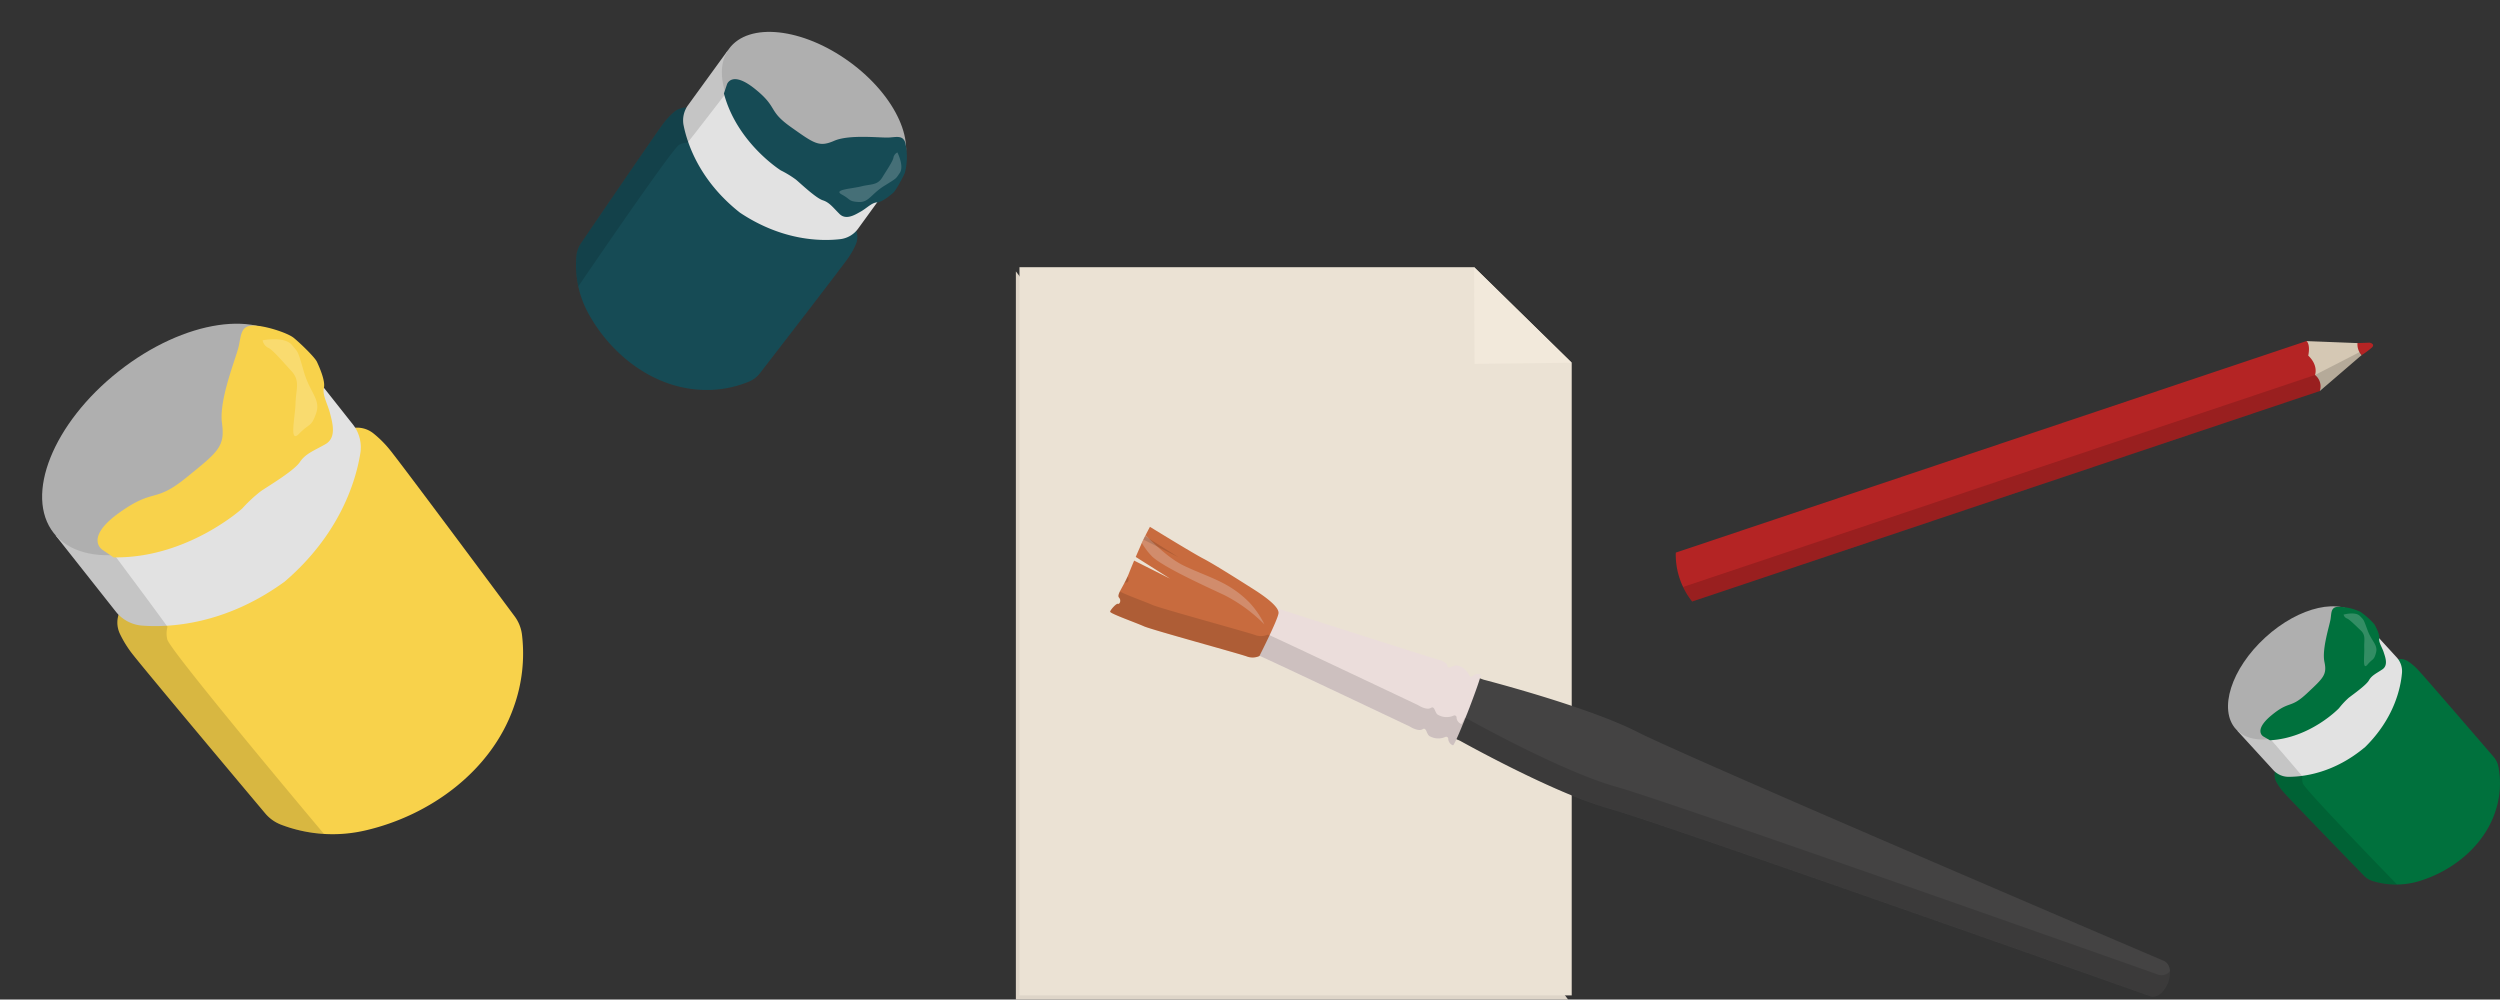 <svg xmlns="http://www.w3.org/2000/svg" xmlns:xlink="http://www.w3.org/1999/xlink" width="714" height="285.469" viewBox="0 0 714 285.469"><rect x="0" y="0" width="714" height="285.469" fill="#333333" stroke="none"/><defs><style>.a{fill:none;}.b{fill:#b42424;}.c{fill:#d5c8b4;}.d{clip-path:url(#a);}.e,.m{fill:#020202;}.e{opacity:0.15;}.f{clip-path:url(#b);}.g{fill:#ded5c8;}.h{fill:#ebe2d4;}.i{fill:#f2e9db;}.j{fill:#f8d24b;}.k{fill:#e2e2e2;}.l{clip-path:url(#c);}.m,.x{opacity:0.13;}.n{fill:#afafaf;}.o{fill:#fff;opacity:0.2;}.p{fill:#164b55;}.q{clip-path:url(#d);}.r{fill:#00713d;}.s{clip-path:url(#e);}.t{fill:#444343;}.u{fill:#ebdddb;}.v{fill:#c86b3e;}.w{fill:#e5d7d1;opacity:0.31;mix-blend-mode:overlay;isolation:isolate;}</style><clipPath id="a"><path class="a" d="M804.742,398.586,984,338.461a4.169,4.169,0,0,0-1.378-4.572s1.06-2.657-1.935-5.537c0,0,.694-2.965-.473-4.157L800.059,384.621A21.474,21.474,0,0,0,804.742,398.586Z" transform="translate(-800.033 -324.195)"/></clipPath><clipPath id="b"><path class="a" d="M970.762,338.448a4.15,4.15,0,0,0-1.393-4.566s1.651-2.857-1.959-5.528c0,0,1.051-2.732.051-4l14.227.331a4.7,4.7,0,0,0,1.158,3.452Z" transform="translate(-967.41 -324.351)"/></clipPath><clipPath id="c"><path class="a" d="M389.612,407.638a7.432,7.432,0,0,1-.366-5.421,10.543,10.543,0,0,1-.777-.874L371.207,379.5c24.084,14.024,48.294-8.453,48.294-8.453s27.462-18.362,19.382-45.035l17.263,21.842a10.511,10.511,0,0,1,.67.957,7.433,7.433,0,0,1,5.19,1.609,31.121,31.121,0,0,1,4.966,5.023c4.555,5.762,29.042,38.7,35.375,47.221a11.076,11.076,0,0,1,2.091,5.162,45.2,45.2,0,0,1-2.352,20.8c-6.432,18.272-23.875,30.906-42.281,35.18a41.183,41.183,0,0,1-24.142-1.621,11.091,11.091,0,0,1-4.54-3.228c-6.831-8.131-33.217-39.565-37.772-45.327A31.144,31.144,0,0,1,389.612,407.638Z" transform="translate(-371.207 -326.013)"/></clipPath><clipPath id="d"><path class="a" d="M536.968,264.885a5.172,5.172,0,0,1,3.563-1.267,7.434,7.434,0,0,1,.439-.684l11.38-15.675c-4.859,18.773,14.753,30.758,14.753,30.758s17.468,14.937,33.814,4.5l-11.38,15.674a7.292,7.292,0,0,1-.515.63,5.169,5.169,0,0,1-.1,3.779,21.671,21.671,0,0,1-2.43,4.272c-3,4.135-20.452,26.738-24.97,32.584a7.7,7.7,0,0,1-3.064,2.372,31.458,31.458,0,0,1-14.373,2.341c-13.451-.869-25.2-10.174-31.524-21.7A28.651,28.651,0,0,1,509.1,306a7.705,7.705,0,0,1,1.308-3.647c4.16-6.107,20.247-29.7,23.249-33.833A21.7,21.7,0,0,1,536.968,264.885Z" transform="translate(-508.981 -247.259)"/></clipPath><clipPath id="e"><path class="a" d="M959.867,444.392a4.114,4.114,0,0,1-.418-2.977,5.722,5.722,0,0,1-.463-.451L948.592,429.6c13.848,6.78,26.312-6.587,26.312-6.587s14.422-11.225,8.9-25.621L994.2,408.756a5.636,5.636,0,0,1,.408.5,4.1,4.1,0,0,1,2.928.681,17.174,17.174,0,0,1,2.94,2.574c2.743,3,17.566,20.2,21.4,24.648a6.122,6.122,0,0,1,1.359,2.766,25.009,25.009,0,0,1-.469,11.57c-2.822,10.339-11.943,18-21.929,21.094a22.787,22.787,0,0,1-13.386.067,6.128,6.128,0,0,1-2.633-1.6c-4.093-4.215-19.9-20.508-22.646-23.507A17.188,17.188,0,0,1,959.867,444.392Z" transform="translate(-948.592 -397.391)"/></clipPath></defs><g transform="translate(-356.534 -233.936)"><g transform="translate(835.113 331.334)"><path class="b" d="M984.017,324.626s1.573.335.724,1.3a21.1,21.1,0,0,1-3.508,2.549l-1.437-3.693Z" transform="translate(-785.815 -324.161)"/><path class="c" d="M970.8,338.459l11.911-10.229a4.7,4.7,0,0,1-1.157-3.448l-14.593-.571S966.022,333.542,970.8,338.459Z" transform="translate(-786.836 -324.194)"/><path class="b" d="M804.742,398.586,984,338.461a4.169,4.169,0,0,0-1.378-4.572s1.06-2.657-1.935-5.537c0,0,.694-2.965-.473-4.157L800.059,384.621A21.474,21.474,0,0,0,804.742,398.586Z" transform="translate(-800.033 -324.195)"/><g class="d"><path class="e" d="M988.089,342.375l-4.852-9.334-185.08,62.078,8.483,12.014Z" transform="translate(-800.182 -323.495)"/></g><g transform="translate(180.615 0.168)"><g class="f"><path class="e" d="M969.353,333.937l20.031-10.283-.274,5.856s-20.872,12.2-21.443,12.551S969.353,333.937,969.353,333.937Z" transform="translate(-967.397 -324.406)"/></g></g></g><g transform="translate(356.534 233.936)"><g transform="translate(290.137 76.311)"><path class="g" d="M783.128,513.724H625.4V305.755Z" transform="translate(-625.404 -304.566)"/><path class="h" d="M784.074,331.939V512.622H626.352V304.653H756.23Z" transform="translate(-625.329 -304.653)"/><path class="i" d="M746.673,304.653l.137,27.609,27.747-.323Z" transform="translate(-615.812 -304.653)"/></g><g transform="translate(0 0)"><g transform="translate(0 79.326)"><path class="j" d="M388.315,405.969a7.486,7.486,0,0,1,2.833-9.551l32.478-20.18L450.763,349.3a7.486,7.486,0,0,1,9.947-.549,31.078,31.078,0,0,1,4.966,5.023c4.555,5.762,29.042,38.7,35.375,47.222a11.068,11.068,0,0,1,2.091,5.161,45.2,45.2,0,0,1-2.352,20.8c-6.432,18.272-23.875,30.906-42.281,35.18a41.182,41.182,0,0,1-24.142-1.621,11.091,11.091,0,0,1-4.54-3.228c-6.831-8.131-33.217-39.565-37.772-45.327A31.112,31.112,0,0,1,388.315,405.969Z" transform="translate(-354.076 -304.31)"/><path class="k" d="M419.5,371.048s27.462-18.362,19.382-45.035l17.263,21.842a10.586,10.586,0,0,1,2.14,8.254c-1.236,7.677-5.675,23-21.618,36.659-16.974,12.357-32.908,13.136-40.662,12.564a10.584,10.584,0,0,1-7.536-3.989L371.207,379.5C395.291,393.524,419.5,371.048,419.5,371.048Z" transform="translate(-355.373 -305.979)"/><path class="a" d="M389.891,408.145a7.432,7.432,0,0,1-.366-5.421,10.7,10.7,0,0,1-.777-.873l-17.262-21.843.083.045c-.189-.213-.381-.421-.558-.645C362.528,368.675,370.8,348,389.49,333.23s40.715-18.043,49.2-7.31c.177.224.336.459.5.691-.01-.03-.015-.059-.025-.091l17.263,21.842a10.511,10.511,0,0,1,.67.957,7.433,7.433,0,0,1,5.19,1.609,31.078,31.078,0,0,1,4.966,5.023c4.555,5.762,29.042,38.7,35.375,47.222a11.068,11.068,0,0,1,2.091,5.161,45.2,45.2,0,0,1-2.352,20.8c-6.432,18.272-23.875,30.906-42.281,35.18a41.187,41.187,0,0,1-24.143-1.621,11.1,11.1,0,0,1-4.539-3.228c-6.831-8.131-33.217-39.565-37.772-45.327A31.111,31.111,0,0,1,389.891,408.145Z" transform="translate(-355.652 -306.486)"/><path class="a" d="M452.018,347.141s9.342,15.549-20.148,43.956" transform="translate(-350.575 -304.308)"/><g transform="translate(15.834 20.034)"><g class="l"><path class="m" d="M384.161,374.767s15.812,21.1,20.058,27.049a7.23,7.23,0,0,0-.044,3.669c1.323,3.867,44.547,55.261,44.547,55.261s.826,1.108,1.539,1.223-5.374,10.48-5.374,10.48l-31.682-5.526-25.268-34.44s-28.089-46.236-29.423-50.668S384.161,374.767,384.161,374.767Z" transform="translate(-372.215 -322.157)"/></g></g><ellipse class="n" cx="43.131" cy="24.771" rx="43.131" ry="24.771" transform="matrix(0.785, -0.62, 0.62, 0.785, 0, 53.488)"/><path class="j" d="M383.68,384.094s-5.173-3.374,4.911-10.567,9.881-2.532,19.065-9.968,11.154-8.876,10.231-15.6,4.061-18.673,4.771-21.9.6-5.85,3.948-5.956,10,2.075,11.761,3.5,6.024,5.523,6.648,6.872,2.487,5.471,1.974,7.437,1.142,4.724,1.781,7.326,1.956,6.873-1.36,8.756-5.691,2.69-7.289,5.111-8.9,6.788-11.082,8.262a41.406,41.406,0,0,0-5.38,4.994s-15.73,14.289-36.739,13.945Z" transform="translate(-354.491 -306.447)"/><path class="o" d="M426.044,324.02c1.927-.326,6.591-.86,8.431,1.411s1.56,1.392,3.321,7.505,4.92,7.964,3.514,11.966-1.827,2.685-4.809,5.767-1.169-4.56-1.061-8.61,1.419-6.453-1.17-9.253-5.4-6.157-6.68-6.668A2.966,2.966,0,0,1,426.044,324.02Z" transform="translate(-351.035 -306.16)"/></g><g transform="translate(164.506)"><path class="p" d="M536.968,263.686a5.209,5.209,0,0,1,6.931.1l19.631,17.955,23.152,13.107a5.208,5.208,0,0,1,2.24,6.559,21.67,21.67,0,0,1-2.43,4.272c-3,4.135-20.452,26.738-24.97,32.584a7.7,7.7,0,0,1-3.064,2.372,31.458,31.458,0,0,1-14.373,2.341c-13.451-.869-25.2-10.174-31.524-21.7A28.651,28.651,0,0,1,509.1,304.8a7.727,7.727,0,0,1,1.307-3.647c4.161-6.107,20.248-29.7,23.25-33.833A21.7,21.7,0,0,1,536.968,263.686Z" transform="translate(-508.981 -231.683)"/><path class="k" d="M564.862,278.016s17.468,14.938,33.814,4.5L587.3,298.2a7.364,7.364,0,0,1-5.126,2.987c-5.374.617-16.473.529-28.624-7.579-11.472-9.044-14.994-19.569-16.07-24.871a7.359,7.359,0,0,1,1.253-5.8l11.38-15.675C545.25,266.032,564.862,278.016,564.862,278.016Z" transform="translate(-506.739 -232.882)"/><path class="a" d="M536.968,265.272a5.178,5.178,0,0,1,3.563-1.267,7.438,7.438,0,0,1,.439-.684l11.38-15.675c-.006.022-.009.043-.014.065.106-.166.209-.335.326-.5,5.593-7.7,21-6.053,34.41,3.684s19.75,23.875,14.158,31.578c-.117.16-.244.311-.369.463.018-.012.038-.021.056-.032l-11.38,15.675a7.27,7.27,0,0,1-.515.628,5.172,5.172,0,0,1-.1,3.78,21.671,21.671,0,0,1-2.43,4.272c-3,4.135-20.452,26.738-24.97,32.584a7.7,7.7,0,0,1-3.064,2.372,31.457,31.457,0,0,1-14.373,2.341c-13.451-.869-25.2-10.174-31.524-21.7a28.651,28.651,0,0,1-3.46-16.477,7.727,7.727,0,0,1,1.307-3.647c4.161-6.107,20.248-29.7,23.25-33.833A21.7,21.7,0,0,1,536.968,265.272Z" transform="translate(-508.981 -233.269)"/><path class="a" d="M585.592,295.427s-8.656,9.184-33.235-5.22" transform="translate(-505.55 -229.485)"/><g transform="translate(0 14.377)"><g class="q"><path class="m" d="M555.924,255.693s-11.158,14.563-14.34,18.527a5.042,5.042,0,0,0-2.467.66c-2.342,1.614-28.627,40.243-28.627,40.243s-.587.762-.529,1.26-8.032-1.626-8.032-1.626L499.666,292.5l18.311-23.409s25.681-27.518,28.4-29.247S555.924,255.693,555.924,255.693Z" transform="translate(-509.718 -247.855)"/></g></g><ellipse class="n" cx="17.235" cy="30.009" rx="17.235" ry="30.009" transform="matrix(0.588, -0.809, 0.809, 0.588, 33.556, 27.893)"/><path class="p" d="M549,256.378s1.286-4.1,8,1.3,3.557,6.142,10.267,10.893,8.045,5.8,12.376,3.915,13.272-.794,15.566-.927,4.032-.7,4.733,1.524a18.4,18.4,0,0,1-.127,8.536c-.62,1.447-2.566,5.075-3.352,5.747s-3.2,2.7-4.61,2.721-2.949,1.655-4.572,2.573-4.235,2.6-6.121.737-2.872-3.305-4.8-3.919-6.221-4.684-7.62-5.868a28.778,28.778,0,0,0-4.359-2.664s-12.533-7.846-16.257-21.982Z" transform="translate(-505.884 -232.279)"/><path class="o" d="M595.26,274.279c.582,1.23,1.817,4.253.643,5.913s-.64,1.307-4.4,3.638-4.408,4.794-7.353,4.606-2.143-.719-4.768-2.134,2.835-1.641,5.568-2.332,4.589-.264,5.978-2.525,3.107-4.779,3.208-5.73A2.066,2.066,0,0,1,595.26,274.279Z" transform="translate(-503.468 -230.745)"/></g></g></g><g transform="translate(985.887 399.896)"><path class="r" d="M959.08,443.526a4.141,4.141,0,0,1,1.183-5.382l17.118-12.428,13.9-15.944a4.14,4.14,0,0,1,5.467-.7,17.172,17.172,0,0,1,2.94,2.574c2.742,3,17.566,20.2,21.4,24.648a6.121,6.121,0,0,1,1.359,2.766,25.009,25.009,0,0,1-.469,11.57c-2.822,10.338-11.943,18-21.929,21.094a22.787,22.787,0,0,1-13.386.067,6.128,6.128,0,0,1-2.633-1.6c-4.093-4.215-19.9-20.508-22.646-23.507A17.185,17.185,0,0,1,959.08,443.526Z" transform="translate(-938.27 -386.101)"/><path class="k" d="M974.9,423.012s14.422-11.225,8.9-25.621L994.2,408.756a5.855,5.855,0,0,1,1.509,4.47c-.376,4.284-2.215,12.916-10.468,21.088-8.873,7.494-17.635,8.558-21.937,8.552a5.856,5.856,0,0,1-4.316-1.9L948.592,429.6C962.44,436.379,974.9,423.012,974.9,423.012Z" transform="translate(-939.057 -386.967)"/><path class="a" d="M960.056,444.629a4.114,4.114,0,0,1-.418-2.977,5.542,5.542,0,0,1-.463-.451L948.78,429.836l.048.02c-.112-.109-.227-.217-.333-.333-5.107-5.584-1.366-17.322,8.358-26.216s21.748-11.577,26.855-5.992c.107.117.2.24.3.362-.005-.016-.01-.032-.016-.05l10.395,11.365a5.837,5.837,0,0,1,.408.5,4.1,4.1,0,0,1,2.928.681,17.174,17.174,0,0,1,2.94,2.574c2.742,3,17.566,20.2,21.4,24.648a6.121,6.121,0,0,1,1.359,2.766,25.006,25.006,0,0,1-.469,11.57c-2.822,10.338-11.943,18-21.929,21.094a22.786,22.786,0,0,1-13.386.067,6.137,6.137,0,0,1-2.633-1.6c-4.093-4.215-19.9-20.508-22.646-23.507A17.192,17.192,0,0,1,960.056,444.629Z" transform="translate(-939.246 -387.204)"/><path class="a" d="M991.922,408.388s5.773,8.208-9.368,25.056" transform="translate(-936.371 -386.097)"/><g transform="translate(9.535 10.424)"><g class="s"><path class="m" d="M955.688,426.349s9.565,11.015,12.145,14.126a4,4,0,0,0,.121,2.027c.884,2.082,26.781,28.718,26.781,28.718s.5.578.9.613-2.548,6-2.548,6l-17.7-1.788-15.315-18s-17.339-24.394-18.252-26.786S955.688,426.349,955.688,426.349Z" transform="translate(-949.131 -395.101)"/></g></g><ellipse class="n" cx="23.861" cy="13.704" rx="23.861" ry="13.704" transform="translate(0 32.208) rotate(-42.448)"/><path class="r" d="M955.635,431.57s-2.989-1.655,2.289-6.026,5.352-1.79,10.123-6.259,5.8-5.342,5.024-9.017,1.5-10.464,1.761-12.273.1-3.252,1.941-3.443a14.638,14.638,0,0,1,6.629,1.46,21.975,21.975,0,0,1,3.942,3.528c.4.719,1.591,2.92,1.385,4.025s.819,2.562,1.274,3.972,1.353,3.714-.4,4.885-3.033,1.71-3.818,3.11-4.641,4.1-5.787,5a22.922,22.922,0,0,0-2.77,2.97s-8.11,8.511-19.716,9.157Z" transform="translate(-938.567 -387.194)"/><path class="o" d="M976.8,396.616c1.051-.257,3.6-.737,4.709.442s.916.707,2.131,4.01,3.031,4.2,2.415,6.463-.9,1.554-2.424,3.373-.827-2.47-.928-4.709.527-3.616-1.013-5.059-3.228-3.182-3.952-3.413A1.64,1.64,0,0,1,976.8,396.616Z" transform="translate(-936.826 -387.053)"/></g><path class="t" d="M749.847,413.879l-1.684-.6-3.067,7.747-.012,0-.434,1.131-.471,1.188.013,0L741.41,430.6l1.645.7s26.718,14.952,42.239,19.274S940.12,504.236,940.12,504.236s2.021.876,3.9-1.654a10.245,10.245,0,0,0,1.17-1.911q.045-.091.1-.223c.034-.089.06-.164.08-.23a10.264,10.264,0,0,0,.433-2.2c.334-3.132-1.747-3.856-1.747-3.856s-135.925-58.01-150.273-65.338S749.847,413.879,749.847,413.879Z" transform="translate(30.442 14.185)"/><path class="u" d="M750.91,414.248a.6.6,0,0,1-1.015-.056,4.972,4.972,0,0,0-3.306-2.875c-1.143-.446-2.59,1.424-3,.018s-3.217-1.878-3.217-1.878-44.664-14.146-45.49-14.582-.939.257-.939.257c-.607,1.465-2.194,5.61-2.472,6.336-.251.629-1.839,4.6-2.389,6.106,0,0-.387.585.517.824s43.258,20.327,43.258,20.327,2.386,1.554,3.639.8,1.051,1.6,2.194,2.045a4.975,4.975,0,0,0,4.38.123.6.6,0,0,1,.786.646,2.09,2.09,0,0,0,1.343,1.77c.354.056,2.713-5.728,3.988-8.923l.009,0s.153-.393.4-1.033.406-1.029.406-1.029l-.01,0c1.225-3.215,3.4-9.068,3.107-9.266A2.088,2.088,0,0,0,750.91,414.248Z" transform="translate(26.297 12.718)"/><path class="v" d="M661.716,373.368s12.055,7.421,15.219,9.064,10.9,6.56,14.276,8.7,7.4,5.057,7.231,6.893-5.47,12.256-5.47,12.256a4.716,4.716,0,0,1-3.572.124c-1.895-.739-27.2-7.621-29.4-8.619s-9.72-3.652-9.646-4.172,1.764-2.428,2.229-2.246,1.05-.956.294-1.8,1.409-3.255,2.836-6.911c.482-1.237,1.007-2.491,1.491-3.643l10.264,5.159-9.809-6.207c.76-1.77,1.392-3.18,1.6-3.707.031-.081.076-.193.137-.32.24-.524.668-1.384,1.081-2.2C661.1,374.518,661.716,373.368,661.716,373.368Z" transform="translate(23.24 11.029)"/><path class="w" d="M658.734,377.763c.24-.524.668-1.384,1.081-2.2,3.07,3.169,7.154,6.909,10.858,8.693,7.133,3.436,12.888,4.538,18.832,10.6a25.2,25.2,0,0,1,4.248,6.22,44.423,44.423,0,0,0-11.4-8.355c-6.2-2.906-17.262-7.923-20.626-11A18.62,18.62,0,0,1,658.734,377.763Z" transform="translate(23.903 11.202)"/><g transform="translate(673.777 380.912)"><path class="a" d="M659.564,377.509c-.062.127-.1.238-.137.32-.205.527-.837,1.937-1.6,3.706l9.809,6.207-10.264-5.159c-.484,1.154-1.009,2.407-1.491,3.643-1.427,3.657-3.6,6.079-2.836,6.912s.182,1.986-.293,1.8-2.169,1.732-2.229,2.246,7.451,3.187,9.646,4.171c2.2,1,27.5,7.881,29.4,8.619a4.719,4.719,0,0,0,3.572-.123l.026-.05c4.109,1.784,42.916,20.189,42.916,20.189s2.386,1.553,3.639.8,1.051,1.6,2.194,2.045a4.975,4.975,0,0,0,4.38.123.6.6,0,0,1,.784.645,2.093,2.093,0,0,0,1.345,1.771c.125.019.505-.7,1-1.773l1.006.428s26.718,14.952,42.239,19.274,154.827,53.667,154.827,53.667,2.021.876,3.9-1.654a10.323,10.323,0,0,0,1.171-1.911c.029-.062.062-.135.1-.223s.061-.165.08-.23a10.206,10.206,0,0,0,.433-2.2c.335-3.132-1.747-3.856-1.747-3.856s-135.925-58.01-150.273-65.339-43.928-14.945-43.928-14.945l-1.09-.387c.186-.639.27-1.052.194-1.1a2.088,2.088,0,0,0-2.187.393.6.6,0,0,1-1.015-.056,4.973,4.973,0,0,0-3.306-2.876c-1.143-.446-2.59,1.424-3,.019s-3.217-1.878-3.217-1.878-44.664-14.147-45.49-14.583a.191.191,0,0,1-.027-.011c-1.182-1.714-4.131-3.8-6.7-5.427-3.38-2.136-11.113-7.054-14.276-8.7s-15.219-9.063-15.219-9.063-.612,1.15-1.238,2.364C660.232,376.124,659.8,376.983,659.564,377.509Z" transform="translate(-650.523 -369.917)"/><path class="a" d="M655.454,370.153l.01,0-.016-.017A.011.011,0,0,1,655.454,370.153Z" transform="translate(-650.134 -370.139)"/></g><g class="x" transform="translate(673.606 387.052)"><path d="M669.163,381.859l-9.529-6.03c-.172.343-.34.68-.493.993Z" transform="translate(-649.672 -375.829)"/><path d="M654.677,388.208c.458.178.992-.864.365-1.7-.31.7-.636,1.345-.951,1.936C654.338,388.263,654.553,388.16,654.677,388.208Z" transform="translate(-650.071 -374.984)"/><path d="M949.706,499.922s-139.3-49.345-154.825-53.667-42.239-19.274-42.239-19.274l-1.006-.428c-.491,1.072-.871,1.792-1,1.773a2.089,2.089,0,0,1-1.344-1.77.6.6,0,0,0-.786-.646,4.975,4.975,0,0,1-4.38-.123c-1.143-.446-.941-2.8-2.194-2.045s-3.639-.8-3.639-.8-38.807-18.405-42.916-20.188l-.026.049a4.716,4.716,0,0,1-3.572.124c-1.895-.739-27.2-7.621-29.4-8.619-1.884-.846-7.7-2.93-9.254-3.832-.385.8-.544,1.377-.244,1.706.756.843.182,1.984-.294,1.8s-2.17,1.733-2.23,2.247,7.452,3.187,9.647,4.171,27.5,7.88,29.4,8.619a4.719,4.719,0,0,0,3.573-.124l.025-.049c4.11,1.783,42.917,20.188,42.917,20.188s2.386,1.554,3.638.8,1.052,1.6,2.195,2.045a4.971,4.971,0,0,0,4.38.123.6.6,0,0,1,.785.646,2.088,2.088,0,0,0,1.345,1.77c.125.02.505-.7,1-1.773l1.006.428s26.717,14.952,42.239,19.274,154.826,53.667,154.826,53.667,2.021.876,3.9-1.653a10.3,10.3,0,0,0,1.17-1.912c.03-.06.063-.134.1-.222s.06-.165.08-.23a10.333,10.333,0,0,0,.433-2.2,5.9,5.9,0,0,0,.026-.87A3.112,3.112,0,0,1,949.706,499.922Z" transform="translate(-650.365 -374.67)"/></g></g></svg>